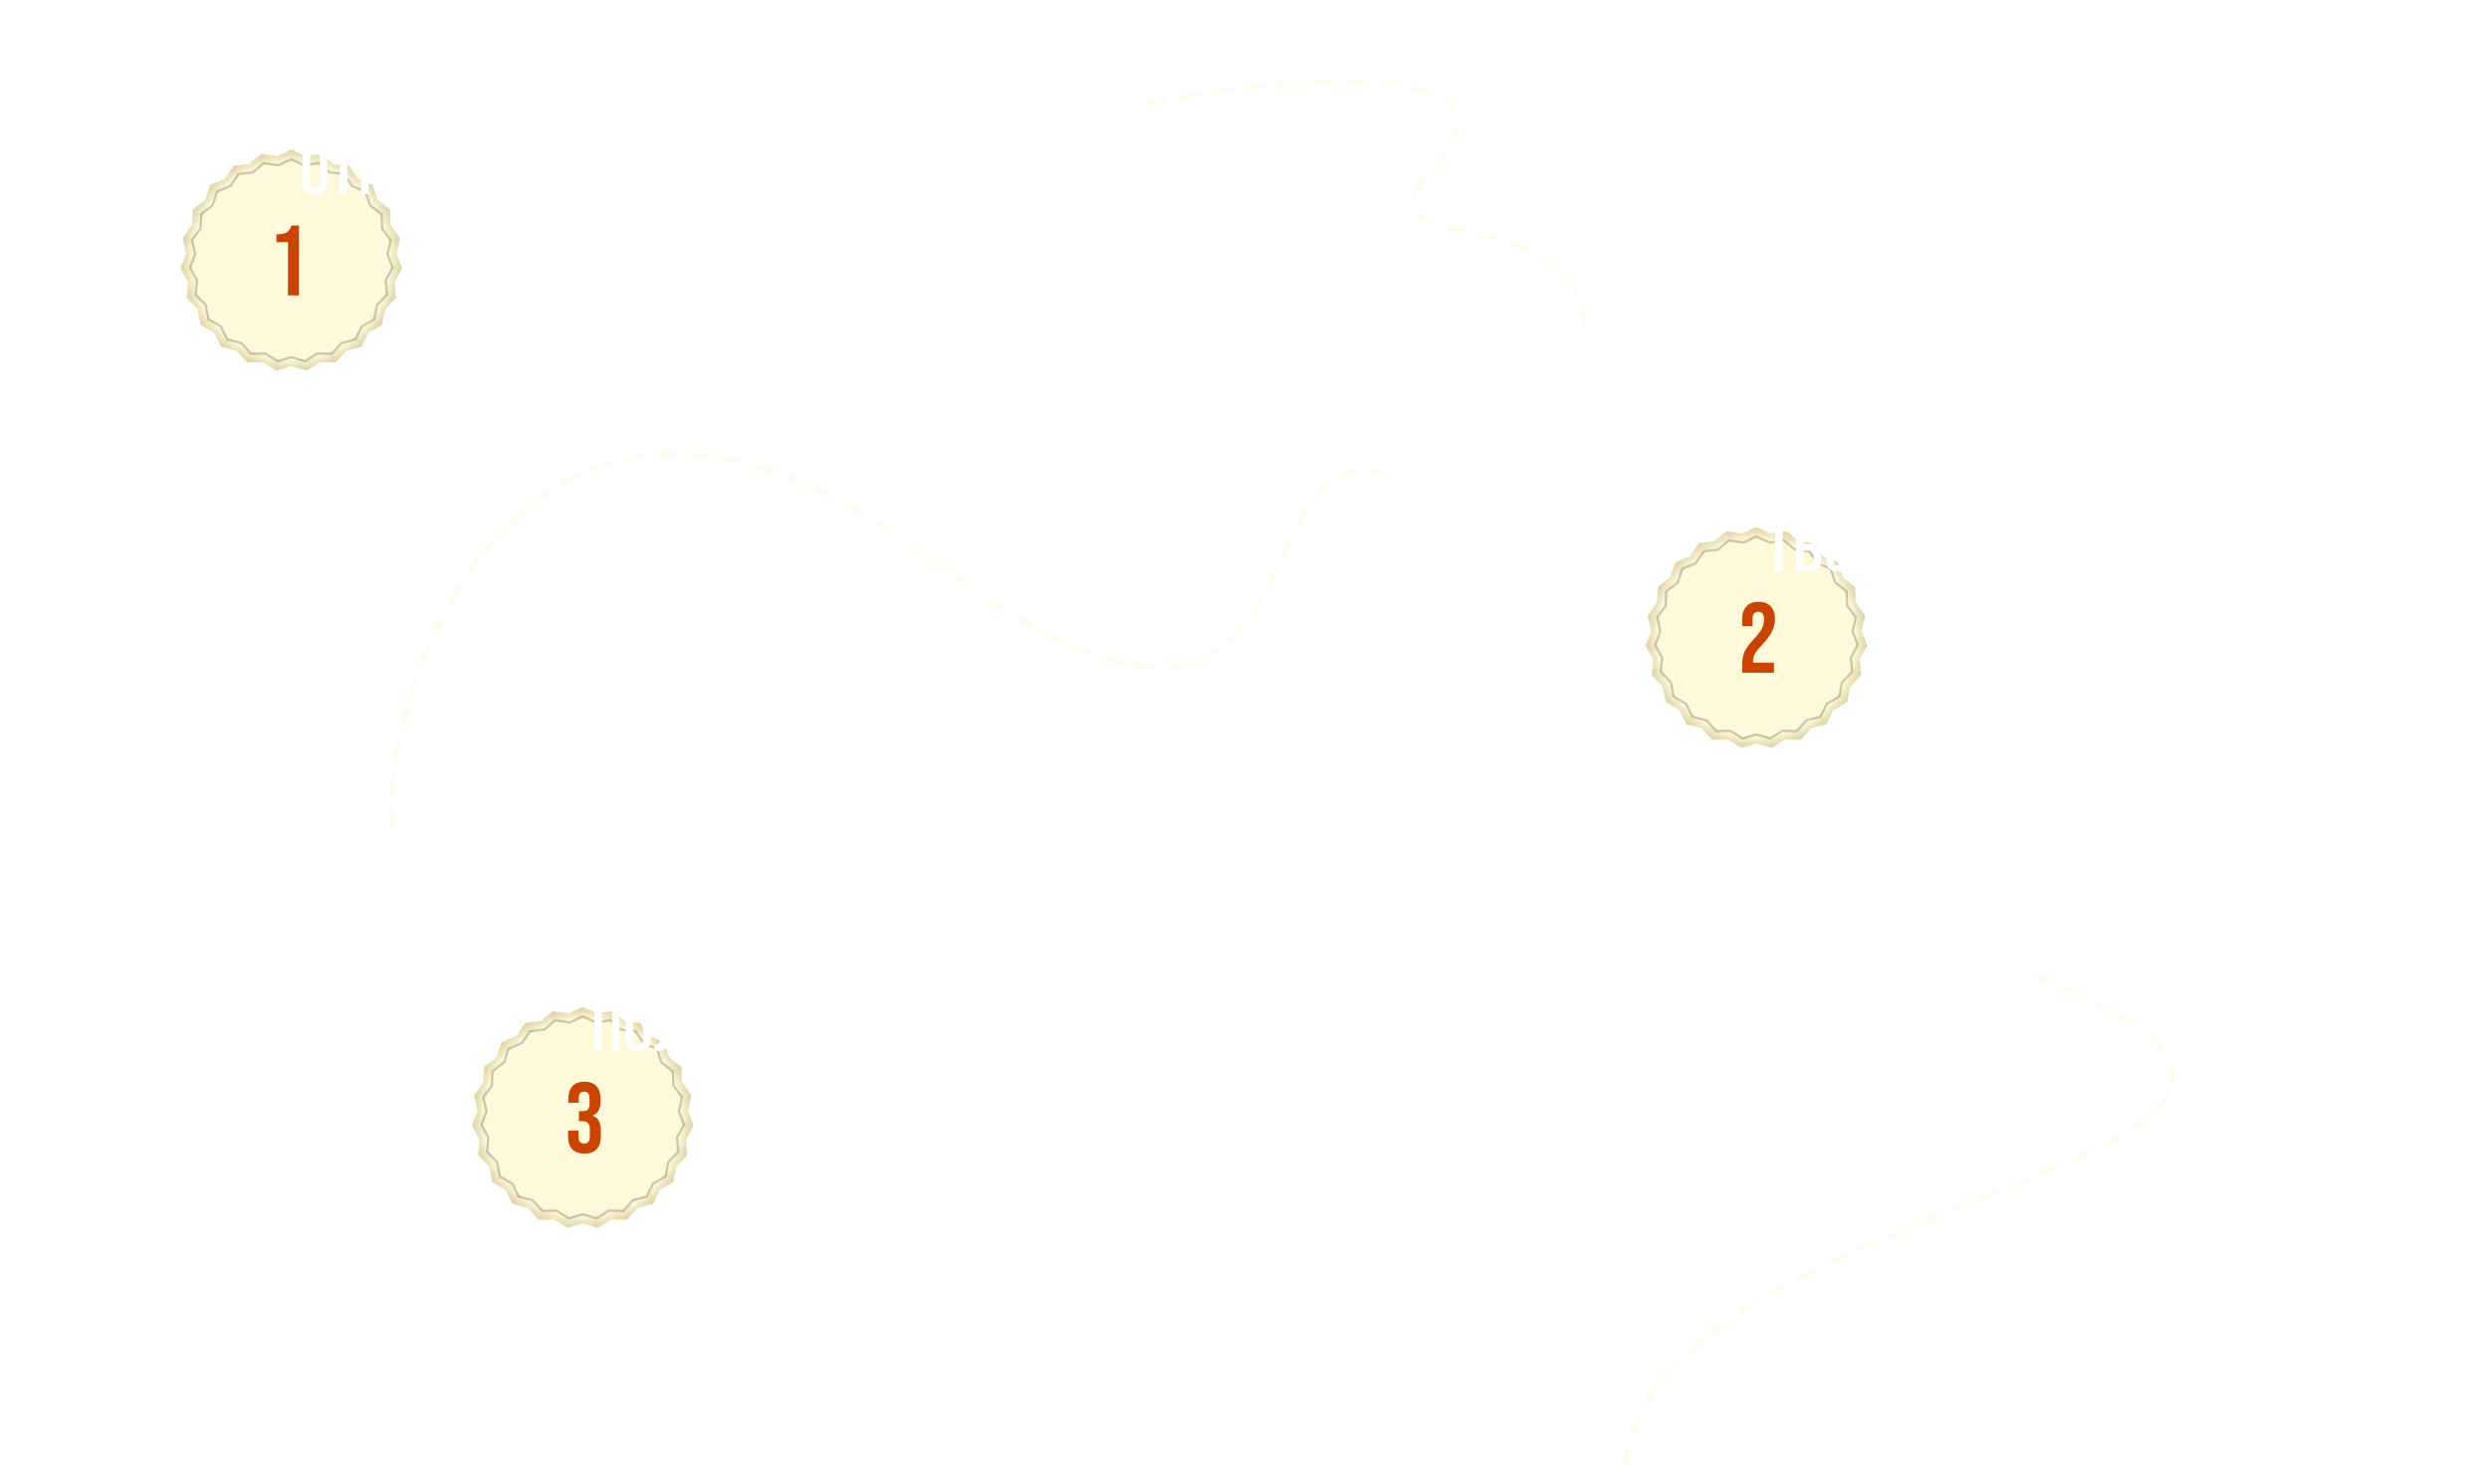 <svg width="897" height="535" viewBox="0 0 897 535" fill="none" xmlns="http://www.w3.org/2000/svg">
<g filter="url(#filter0_ddddd_504_403137)">
<path d="M149 313L154.174 315.354L159.792 314.483L164.139 318.146L169.783 318.823L172.981 323.523L178.233 325.698L180.045 331.086L184.515 334.597L184.806 340.275L188.163 344.862L186.911 350.407L188.907 355.73L186.205 360.731L186.69 366.395L182.74 370.482L181.679 376.067L176.772 378.937L174.244 384.028L168.744 385.468L164.936 389.688L159.252 389.591L154.447 392.627L149 391L143.553 392.627L138.748 389.591L133.064 389.688L129.256 385.468L123.756 384.028L121.228 378.937L116.321 376.067L115.26 370.482L111.31 366.395L111.795 360.731L109.093 355.73L111.089 350.407L109.837 344.862L113.194 340.275L113.485 334.597L117.955 331.086L119.767 325.698L125.019 323.523L128.217 318.823L133.861 318.146L138.208 314.483L143.826 315.354L149 313Z" fill="#DCD1A1"/>
<path d="M149 313L154.174 315.354L159.792 314.483L164.139 318.146L169.783 318.823L172.981 323.523L178.233 325.698L180.045 331.086L184.515 334.597L184.806 340.275L188.163 344.862L186.911 350.407L188.907 355.73L186.205 360.731L186.69 366.395L182.74 370.482L181.679 376.067L176.772 378.937L174.244 384.028L168.744 385.468L164.936 389.688L159.252 389.591L154.447 392.627L149 391L143.553 392.627L138.748 389.591L133.064 389.688L129.256 385.468L123.756 384.028L121.228 378.937L116.321 376.067L115.26 370.482L111.31 366.395L111.795 360.731L109.093 355.73L111.089 350.407L109.837 344.862L113.194 340.275L113.485 334.597L117.955 331.086L119.767 325.698L125.019 323.523L128.217 318.823L133.861 318.146L138.208 314.483L143.826 315.354L149 313Z" fill="url(#paint0_radial_504_403137)"/>
<path opacity="0.2" d="M153.621 318.541L153.729 318.591L153.848 318.573L158.864 317.795L162.746 321.066L162.837 321.143L162.956 321.157L167.996 321.762L170.852 325.959L170.919 326.058L171.03 326.103L175.72 328.045L177.337 332.857L177.375 332.97L177.469 333.044L181.462 336.18L181.721 341.249L181.727 341.369L181.798 341.465L184.796 345.562L183.678 350.513L183.652 350.63L183.694 350.742L185.475 355.495L183.063 359.961L183.006 360.067L183.016 360.186L183.45 365.243L179.922 368.893L179.839 368.979L179.816 369.097L178.869 374.084L174.487 376.646L174.384 376.707L174.331 376.814L172.073 381.36L167.162 382.646L167.046 382.676L166.966 382.765L163.566 386.534L158.49 386.447L158.371 386.445L158.27 386.508L153.978 389.22L149.115 387.767L149 387.733L148.885 387.767L144.022 389.22L139.73 386.508L139.629 386.445L139.51 386.447L134.434 386.534L131.034 382.765L130.954 382.676L130.838 382.646L125.927 381.36L123.669 376.814L123.616 376.707L123.513 376.646L119.131 374.084L118.184 369.097L118.162 368.979L118.078 368.893L114.55 365.243L114.984 360.186L114.994 360.067L114.937 359.961L112.525 355.495L114.306 350.742L114.348 350.63L114.322 350.513L113.204 345.562L116.202 341.465L116.273 341.369L116.279 341.249L116.538 336.18L120.531 333.044L120.625 332.97L120.663 332.857L122.28 328.045L126.97 326.103L127.081 326.058L127.148 325.959L130.004 321.762L135.044 321.157L135.163 321.143L135.254 321.066L139.136 317.795L144.152 318.573L144.271 318.591L144.379 318.541L149 316.439L153.621 318.541Z" stroke="black" stroke-width="0.8"/>
<path d="M143.72 359.596V357.544H147.464V359.776C147.464 361.432 148.148 362.26 149.516 362.26C150.212 362.26 150.728 362.044 151.064 361.612C151.4 361.18 151.568 360.448 151.568 359.416V357.364C151.568 356.212 151.364 355.396 150.956 354.916C150.548 354.412 149.888 354.16 148.976 354.16H147.644V350.56H149.084C149.9 350.56 150.5 350.356 150.884 349.948C151.268 349.516 151.46 348.832 151.46 347.896V346.06C151.46 344.38 150.8 343.54 149.48 343.54C148.208 343.54 147.572 344.32 147.572 345.88V347.536H143.828V346.204C143.828 344.188 144.32 342.64 145.304 341.56C146.312 340.48 147.752 339.94 149.624 339.94C151.52 339.94 152.96 340.48 153.944 341.56C154.928 342.616 155.42 344.152 155.42 346.168V347.068C155.42 349.756 154.484 351.448 152.612 352.144V352.216C154.556 352.936 155.528 354.664 155.528 357.4V359.632C155.528 361.648 155.024 363.196 154.016 364.276C153.032 365.332 151.568 365.86 149.624 365.86C147.68 365.86 146.204 365.32 145.196 364.24C144.212 363.16 143.72 361.612 143.72 359.596Z" fill="#C74403"/>
</g>
<path d="M223.584 343H220.8L220.248 339.736H216.552L215.976 343H213.432L216.648 326.2H220.344L223.584 343ZM218.4 329.032L216.96 337.36H219.84L218.4 329.032ZM229.896 343H225.192V326.2H229.656C231.16 326.2 232.264 326.528 232.968 327.184C233.688 327.84 234.048 328.848 234.048 330.208V330.712C234.048 332.424 233.384 333.536 232.056 334.048V334.12C233.576 334.584 234.336 335.824 234.336 337.84V338.704C234.336 341.568 232.856 343 229.896 343ZM227.928 328.624V333.088H229.296C229.984 333.088 230.488 332.936 230.808 332.632C231.144 332.312 231.312 331.816 231.312 331.144V330.52C231.312 329.848 231.176 329.368 230.904 329.08C230.632 328.776 230.184 328.624 229.56 328.624H227.928ZM227.928 335.512V340.576H229.896C230.488 340.576 230.92 340.432 231.192 340.144C231.464 339.84 231.6 339.352 231.6 338.68V337.744C231.6 336.912 231.44 336.336 231.12 336.016C230.8 335.68 230.24 335.512 229.44 335.512H227.928ZM241.392 343H238.68V328.624H235.464V326.2H244.608V328.624H241.392V343ZM245.953 338.728V330.472C245.953 329.032 246.337 327.92 247.105 327.136C247.889 326.352 249.001 325.96 250.441 325.96C251.897 325.96 253.009 326.352 253.777 327.136C254.561 327.92 254.953 329.032 254.953 330.472V338.728C254.953 340.168 254.561 341.28 253.777 342.064C252.993 342.848 251.881 343.24 250.441 343.24C249.001 343.24 247.889 342.848 247.105 342.064C246.337 341.28 245.953 340.168 245.953 338.728ZM250.441 340.816C251.625 340.816 252.217 340.168 252.217 338.872V330.328C252.217 329.032 251.625 328.384 250.441 328.384C249.273 328.384 248.689 329.032 248.689 330.328V338.872C248.689 340.168 249.273 340.816 250.441 340.816ZM259.85 343H257.114V326.2H261.458C264.402 326.2 265.874 327.656 265.874 330.568V331.816C265.874 334.728 264.402 336.184 261.458 336.184H259.85V343ZM259.85 328.624V333.784H261.458C262.05 333.784 262.474 333.64 262.73 333.352C263.002 333.048 263.138 332.56 263.138 331.888V330.472C263.138 329.8 263.002 329.328 262.73 329.056C262.474 328.768 262.05 328.624 261.458 328.624H259.85ZM272.052 343H267.684V326.2H270.42V332.68H272.052C274.996 332.68 276.468 334.16 276.468 337.12V338.56C276.468 341.52 274.996 343 272.052 343ZM281.028 343H278.292V326.2H281.028V343ZM270.42 335.104V340.576H272.052C272.628 340.576 273.052 340.432 273.324 340.144C273.596 339.84 273.732 339.36 273.732 338.704V336.976C273.732 336.32 273.596 335.848 273.324 335.56C273.052 335.256 272.628 335.104 272.052 335.104H270.42ZM294.904 342.088C294.152 342.856 293.08 343.24 291.688 343.24C290.296 343.24 289.216 342.856 288.448 342.088C287.696 341.304 287.32 340.208 287.32 338.8V330.4C287.32 328.992 287.696 327.904 288.448 327.136C289.216 326.352 290.296 325.96 291.688 325.96C293.08 325.96 294.152 326.352 294.904 327.136C295.656 327.904 296.032 328.992 296.032 330.4V331.888H293.464V330.28C293.464 328.984 292.896 328.336 291.76 328.336C290.624 328.336 290.056 328.984 290.056 330.28V338.92C290.056 340.216 290.624 340.864 291.76 340.864C292.896 340.864 293.464 340.216 293.464 338.92V336.808H296.032V338.8C296.032 340.208 295.656 341.304 294.904 342.088ZM307.303 343H304.519L303.967 339.736H300.271L299.695 343H297.151L300.367 326.2H304.063L307.303 343ZM302.119 329.032L300.679 337.36H303.559L302.119 329.032ZM311.311 343H308.911V326.2H312.775L315.031 338.536L317.263 326.2H321.127V343H318.535V329.992L316.063 343H313.783L311.311 329.992V343ZM327.904 343H323.536V326.2H326.272V332.68H327.904C330.848 332.68 332.32 334.16 332.32 337.12V338.56C332.32 341.52 330.848 343 327.904 343ZM336.88 343H334.144V326.2H336.88V343ZM326.272 335.104V340.576H327.904C328.48 340.576 328.904 340.432 329.176 340.144C329.448 339.84 329.584 339.36 329.584 338.704V336.976C329.584 336.32 329.448 335.848 329.176 335.56C328.904 335.256 328.48 335.104 327.904 335.104H326.272ZM341.086 343H338.494L342.046 334.384L338.638 326.2H341.566L343.726 331.84L345.958 326.2H348.598L345.19 334.384L348.742 343H345.838L343.486 336.928L341.086 343ZM364.17 343H361.29L358.626 335.32L357.186 337.696V343H354.45V326.2H357.186V333.592L361.338 326.2H364.122L360.474 332.44L364.17 343ZM368.506 343H365.77V326.2H370.114C373.058 326.2 374.53 327.656 374.53 330.568V331.816C374.53 334.728 373.058 336.184 370.114 336.184H368.506V343ZM368.506 328.624V333.784H370.114C370.706 333.784 371.13 333.64 371.386 333.352C371.658 333.048 371.794 332.56 371.794 331.888V330.472C371.794 329.8 371.658 329.328 371.386 329.056C371.13 328.768 370.706 328.624 370.114 328.624H368.506ZM384.405 343H376.341V326.2H384.405V328.624H379.077V333.136H383.349V335.56H379.077V340.576H384.405V343ZM395.639 343H392.855L392.303 339.736H388.607L388.031 343H385.487L388.703 326.2H392.399L395.639 343ZM390.455 329.032L389.015 337.36H391.895L390.455 329.032ZM401.095 343H398.383V328.624H395.167V326.2H404.311V328.624H401.095V343ZM408.414 337.432L412.47 326.2H415.254V343H412.782V331.72L408.75 343H405.966V326.2H408.414V337.432ZM422.365 343H417.661V326.2H422.125C423.629 326.2 424.733 326.528 425.437 327.184C426.157 327.84 426.517 328.848 426.517 330.208V330.712C426.517 332.424 425.853 333.536 424.525 334.048V334.12C426.045 334.584 426.805 335.824 426.805 337.84V338.704C426.805 341.568 425.325 343 422.365 343ZM420.397 328.624V333.088H421.765C422.453 333.088 422.957 332.936 423.277 332.632C423.613 332.312 423.781 331.816 423.781 331.144V330.52C423.781 329.848 423.645 329.368 423.373 329.08C423.101 328.776 422.653 328.624 422.029 328.624H420.397ZM420.397 335.512V340.576H422.365C422.957 340.576 423.389 340.432 423.661 340.144C423.933 339.84 424.069 339.352 424.069 338.68V337.744C424.069 336.912 423.909 336.336 423.589 336.016C423.269 335.68 422.709 335.512 421.909 335.512H420.397ZM431.459 343H428.723V326.2H431.459V333.136H435.083V326.2H437.819V343H435.083V335.56H431.459V343ZM444.576 343H440.208V326.2H442.944V332.68H444.576C447.52 332.68 448.992 334.16 448.992 337.12V338.56C448.992 341.52 447.52 343 444.576 343ZM453.552 343H450.816V326.2H453.552V343ZM442.944 335.104V340.576H444.576C445.152 340.576 445.576 340.432 445.848 340.144C446.12 339.84 446.256 339.36 446.256 338.704V336.976C446.256 336.32 446.12 335.848 445.848 335.56C445.576 335.256 445.152 335.104 444.576 335.104H442.944ZM457.758 343H455.166L458.718 334.384L455.31 326.2H458.238L460.398 331.84L462.63 326.2H465.27L461.862 334.384L465.414 343H462.51L460.158 336.928L457.758 343ZM473.57 337.432L477.626 326.2H480.41V343H477.938V331.72L473.906 343H471.122V326.2H473.57V337.432ZM489.655 343H486.919V326.2H496.015V343H493.279V328.624H489.655V343ZM498.187 338.728V330.472C498.187 329.032 498.571 327.92 499.339 327.136C500.123 326.352 501.235 325.96 502.675 325.96C504.131 325.96 505.243 326.352 506.011 327.136C506.795 327.92 507.187 329.032 507.187 330.472V338.728C507.187 340.168 506.795 341.28 506.011 342.064C505.227 342.848 504.115 343.24 502.675 343.24C501.235 343.24 500.123 342.848 499.339 342.064C498.571 341.28 498.187 340.168 498.187 338.728ZM502.675 340.816C503.859 340.816 504.451 340.168 504.451 338.872V330.328C504.451 329.032 503.859 328.384 502.675 328.384C501.507 328.384 500.923 329.032 500.923 330.328V338.872C500.923 340.168 501.507 340.816 502.675 340.816ZM512.084 343H509.348V326.2H518.444V343H515.708V328.624H512.084V343ZM525.321 335.272L527.481 326.2H530.097L526.473 340.144C526.185 341.248 525.729 342.04 525.105 342.52C524.481 343 523.601 343.24 522.465 343.24C521.809 343.24 521.257 343.152 520.809 342.976V340.624C521.193 340.752 521.609 340.816 522.057 340.816C522.569 340.816 522.953 340.744 523.209 340.6C523.465 340.44 523.657 340.168 523.785 339.784L523.905 339.352L520.113 326.2H522.945L525.321 335.272ZM530.232 343.024C529.896 343.024 529.632 342.992 529.44 342.928V340.552C529.632 340.6 529.816 340.624 529.992 340.624C530.584 340.624 530.992 340.48 531.216 340.192C531.456 339.888 531.592 339.368 531.624 338.632L532.128 326.2H540.336V343H537.624V328.624H534.696L534.336 338.704C534.288 340.208 533.944 341.304 533.304 341.992C532.664 342.68 531.64 343.024 530.232 343.024ZM551.387 326.2V343H548.651V335.896H547.403C546.635 335.896 546.091 336.064 545.771 336.4C545.467 336.736 545.315 337.32 545.315 338.152V340.792C545.315 341.736 545.227 342.472 545.051 343H542.291C542.499 342.488 542.603 341.76 542.603 340.816V338.32C542.603 337.216 542.763 336.368 543.083 335.776C543.403 335.168 543.923 334.76 544.643 334.552V334.48C543.299 333.984 542.627 332.84 542.627 331.048V330.232C542.627 328.856 542.979 327.84 543.683 327.184C544.403 326.528 545.515 326.2 547.019 326.2H551.387ZM547.355 333.472H548.651V328.624H547.067C546.475 328.624 546.043 328.776 545.771 329.08C545.499 329.384 545.363 329.864 545.363 330.52V331.48C545.363 332.184 545.523 332.696 545.843 333.016C546.163 333.32 546.667 333.472 547.355 333.472ZM556.522 343H553.786V326.2H558.13C561.074 326.2 562.546 327.656 562.546 330.568V331.816C562.546 334.728 561.074 336.184 558.13 336.184H556.522V343ZM556.522 328.624V333.784H558.13C558.722 333.784 559.146 333.64 559.402 333.352C559.674 333.048 559.81 332.56 559.81 331.888V330.472C559.81 329.8 559.674 329.328 559.402 329.056C559.146 328.768 558.722 328.624 558.13 328.624H556.522ZM567.092 343H564.356V326.2H567.092V333.136H570.716V326.2H573.452V343H570.716V335.56H567.092V343ZM580.209 343H575.841V326.2H578.577V332.68H580.209C583.153 332.68 584.625 334.16 584.625 337.12V338.56C584.625 341.52 583.153 343 580.209 343ZM589.185 343H586.449V326.2H589.185V343ZM578.577 335.104V340.576H580.209C580.785 340.576 581.209 340.432 581.481 340.144C581.753 339.84 581.889 339.36 581.889 338.704V336.976C581.889 336.32 581.753 335.848 581.481 335.56C581.209 335.256 580.785 335.104 580.209 335.104H578.577ZM593.391 343H590.799L594.351 334.384L590.943 326.2H593.871L596.031 331.84L598.263 326.2H600.903L597.495 334.384L601.047 343H598.143L595.791 336.928L593.391 343ZM609.203 337.432L613.259 326.2H616.043V343H613.571V331.72L609.539 343H606.755V326.2H609.203V337.432ZM625.818 342.088C625.066 342.856 623.994 343.24 622.602 343.24C621.21 343.24 620.13 342.856 619.362 342.088C618.61 341.304 618.234 340.208 618.234 338.8V330.4C618.234 328.992 618.61 327.904 619.362 327.136C620.13 326.352 621.21 325.96 622.602 325.96C623.994 325.96 625.066 326.352 625.818 327.136C626.57 327.904 626.946 328.992 626.946 330.4V331.888H624.378V330.28C624.378 328.984 623.81 328.336 622.674 328.336C621.538 328.336 620.97 328.984 620.97 330.28V338.92C620.97 340.216 621.538 340.864 622.674 340.864C623.81 340.864 624.378 340.216 624.378 338.92V336.808H626.946V338.8C626.946 340.208 626.57 341.304 625.818 342.088ZM634.064 343H631.352V328.624H628.136V326.2H637.28V328.624H634.064V343ZM638.625 338.728V330.472C638.625 329.032 639.009 327.92 639.777 327.136C640.561 326.352 641.673 325.96 643.113 325.96C644.569 325.96 645.681 326.352 646.449 327.136C647.233 327.92 647.625 329.032 647.625 330.472V338.728C647.625 340.168 647.233 341.28 646.449 342.064C645.665 342.848 644.553 343.24 643.113 343.24C641.673 343.24 640.561 342.848 639.777 342.064C639.009 341.28 638.625 340.168 638.625 338.728ZM643.113 340.816C644.297 340.816 644.889 340.168 644.889 338.872V330.328C644.889 329.032 644.297 328.384 643.113 328.384C641.945 328.384 641.361 329.032 641.361 330.328V338.872C641.361 340.168 641.945 340.816 643.113 340.816ZM652.522 343H649.786V326.2H654.13C657.074 326.2 658.546 327.656 658.546 330.568V331.816C658.546 334.728 657.074 336.184 654.13 336.184H652.522V343ZM652.522 328.624V333.784H654.13C654.722 333.784 655.146 333.64 655.402 333.352C655.674 333.048 655.81 332.56 655.81 331.888V330.472C655.81 329.8 655.674 329.328 655.402 329.056C655.146 328.768 654.722 328.624 654.13 328.624H652.522ZM662.804 337.432L666.86 326.2H669.644V343H667.172V331.72L663.14 343H660.356V326.2H662.804V337.432ZM676.684 324.832C675.74 324.832 674.996 324.568 674.452 324.04C673.908 323.496 673.62 322.76 673.588 321.832H675.244C675.324 322.632 675.804 323.032 676.684 323.032C677.564 323.032 678.068 322.632 678.196 321.832H679.804C679.772 322.76 679.484 323.496 678.94 324.04C678.396 324.568 677.644 324.832 676.684 324.832ZM674.5 337.432L678.556 326.2H681.34V343H678.868V331.72L674.836 343H672.052V326.2H674.5V337.432ZM216.936 379H214.2V362.2H223.296V379H220.56V364.624H216.936V379ZM225.468 374.728V366.472C225.468 365.032 225.852 363.92 226.62 363.136C227.404 362.352 228.516 361.96 229.956 361.96C231.412 361.96 232.524 362.352 233.292 363.136C234.076 363.92 234.468 365.032 234.468 366.472V374.728C234.468 376.168 234.076 377.28 233.292 378.064C232.508 378.848 231.396 379.24 229.956 379.24C228.516 379.24 227.404 378.848 226.62 378.064C225.852 377.28 225.468 376.168 225.468 374.728ZM229.956 376.816C231.14 376.816 231.732 376.168 231.732 374.872V366.328C231.732 365.032 231.14 364.384 229.956 364.384C228.788 364.384 228.204 365.032 228.204 366.328V374.872C228.204 376.168 228.788 376.816 229.956 376.816ZM236.561 379.024C236.225 379.024 235.961 378.992 235.769 378.928V376.552C235.961 376.6 236.145 376.624 236.321 376.624C236.913 376.624 237.321 376.48 237.545 376.192C237.785 375.888 237.921 375.368 237.953 374.632L238.457 362.2H246.665V379H243.953V364.624H241.025L240.665 374.704C240.617 376.208 240.273 377.304 239.633 377.992C238.993 378.68 237.969 379.024 236.561 379.024ZM253.563 371.272L255.723 362.2H258.339L254.715 376.144C254.427 377.248 253.971 378.04 253.347 378.52C252.723 379 251.843 379.24 250.707 379.24C250.051 379.24 249.499 379.152 249.051 378.976V376.624C249.435 376.752 249.851 376.816 250.299 376.816C250.811 376.816 251.195 376.744 251.451 376.6C251.707 376.44 251.899 376.168 252.027 375.784L252.147 375.352L248.355 362.2H251.187L253.563 371.272ZM265.856 368.296V362.2H268.592V379H265.856V371.992C265.152 372.712 264.2 373.072 263 373.072C260.632 373.072 259.448 371.72 259.448 369.016V362.2H262.16V368.656C262.16 369.952 262.72 370.6 263.84 370.6C264.48 370.6 264.976 370.408 265.328 370.024C265.68 369.624 265.856 369.048 265.856 368.296ZM280.373 379H277.589L277.037 375.736H273.341L272.765 379H270.221L273.437 362.2H277.133L280.373 379ZM275.189 365.032L273.749 373.36H276.629L275.189 365.032ZM285.829 379H283.117V364.624H279.901V362.2H289.045V364.624H285.829V379ZM297.538 379H294.802V362.2H303.898V379H301.162V364.624H297.538V379ZM309.022 379H306.286V362.2H310.63C313.574 362.2 315.046 363.656 315.046 366.568V367.816C315.046 370.728 313.574 372.184 310.63 372.184H309.022V379ZM309.022 364.624V369.784H310.63C311.222 369.784 311.646 369.64 311.902 369.352C312.174 369.048 312.31 368.56 312.31 367.888V366.472C312.31 365.8 312.174 365.328 311.902 365.056C311.646 364.768 311.222 364.624 310.63 364.624H309.022ZM319.304 373.432L323.36 362.2H326.144V379H323.672V367.72L319.64 379H316.856V362.2H319.304V373.432ZM332.416 379.24C330.976 379.24 329.88 378.864 329.128 378.112C328.376 377.344 328 376.24 328 374.8V373.672H330.568V374.848C330.568 376.16 331.16 376.816 332.344 376.816C332.968 376.816 333.416 376.656 333.688 376.336C333.976 376 334.12 375.456 334.12 374.704V373.792C334.12 372.96 333.952 372.368 333.616 372.016C333.296 371.648 332.76 371.464 332.008 371.464H330.976V369.04H332.08C333.392 369.04 334.048 368.36 334.048 367V366.256C334.048 365.008 333.48 364.384 332.344 364.384C331.224 364.384 330.664 364.984 330.664 366.184V367.024H328.096V366.4C328.096 364.96 328.464 363.864 329.2 363.112C329.936 362.344 331.016 361.96 332.44 361.96C333.848 361.96 334.92 362.328 335.656 363.064C336.392 363.8 336.76 364.864 336.76 366.256V366.712C336.76 368.456 336.048 369.584 334.624 370.096V370.12C336.096 370.632 336.832 371.864 336.832 373.816V374.776C336.832 377.752 335.36 379.24 332.416 379.24ZM343.185 379H338.817V362.2H341.553V368.68H343.185C346.129 368.68 347.601 370.16 347.601 373.12V374.56C347.601 377.52 346.129 379 343.185 379ZM352.161 379H349.425V362.2H352.161V379ZM341.553 371.104V376.576H343.185C343.761 376.576 344.185 376.432 344.457 376.144C344.729 375.84 344.865 375.36 344.865 374.704V372.976C344.865 372.32 344.729 371.848 344.457 371.56C344.185 371.256 343.761 371.104 343.185 371.104H341.553ZM368.821 362.2V376.576H370.261V381.256H367.525V379H360.637V381.256H357.925V376.576H359.485C359.837 376.224 360.037 375.568 360.085 374.608L360.589 362.2H368.821ZM362.077 376.576H366.085V364.624H363.157L362.821 374.464C362.789 375.328 362.541 376.032 362.077 376.576ZM371.936 379.024C371.6 379.024 371.336 378.992 371.144 378.928V376.552C371.336 376.6 371.52 376.624 371.696 376.624C372.288 376.624 372.696 376.48 372.92 376.192C373.16 375.888 373.296 375.368 373.328 374.632L373.832 362.2H382.04V379H379.328V364.624H376.4L376.04 374.704C375.992 376.208 375.648 377.304 375.008 377.992C374.368 378.68 373.344 379.024 371.936 379.024ZM393.09 362.2V379H390.354V371.896H389.106C388.338 371.896 387.794 372.064 387.474 372.4C387.17 372.736 387.018 373.32 387.018 374.152V376.792C387.018 377.736 386.93 378.472 386.754 379H383.994C384.202 378.488 384.306 377.76 384.306 376.816V374.32C384.306 373.216 384.466 372.368 384.786 371.776C385.106 371.168 385.626 370.76 386.346 370.552V370.48C385.002 369.984 384.33 368.84 384.33 367.048V366.232C384.33 364.856 384.682 363.84 385.386 363.184C386.106 362.528 387.218 362.2 388.722 362.2H393.09ZM389.058 369.472H390.354V364.624H388.77C388.178 364.624 387.746 364.776 387.474 365.08C387.202 365.384 387.066 365.864 387.066 366.52V367.48C387.066 368.184 387.226 368.696 387.546 369.016C387.866 369.32 388.37 369.472 389.058 369.472ZM408.231 362.2V379H405.495V371.896H404.247C403.479 371.896 402.935 372.064 402.615 372.4C402.311 372.736 402.159 373.32 402.159 374.152V376.792C402.159 377.736 402.071 378.472 401.895 379H399.135C399.343 378.488 399.447 377.76 399.447 376.816V374.32C399.447 373.216 399.607 372.368 399.927 371.776C400.247 371.168 400.767 370.76 401.487 370.552V370.48C400.143 369.984 399.471 368.84 399.471 367.048V366.232C399.471 364.856 399.823 363.84 400.527 363.184C401.247 362.528 402.359 362.2 403.863 362.2H408.231ZM404.199 369.472H405.495V364.624H403.911C403.319 364.624 402.887 364.776 402.615 365.08C402.343 365.384 402.207 365.864 402.207 366.52V367.48C402.207 368.184 402.367 368.696 402.687 369.016C403.007 369.32 403.511 369.472 404.199 369.472ZM413.366 379H410.63V362.2H414.974C417.918 362.2 419.39 363.656 419.39 366.568V367.816C419.39 370.728 417.918 372.184 414.974 372.184H413.366V379ZM413.366 364.624V369.784H414.974C415.566 369.784 415.99 369.64 416.246 369.352C416.518 369.048 416.654 368.56 416.654 367.888V366.472C416.654 365.8 416.518 365.328 416.246 365.056C415.99 364.768 415.566 364.624 414.974 364.624H413.366ZM430.92 379H428.04L425.376 371.32L423.936 373.696V379H421.2V362.2H423.936V369.592L428.088 362.2H430.872L427.224 368.44L430.92 379ZM431.882 374.728V366.472C431.882 365.032 432.266 363.92 433.034 363.136C433.818 362.352 434.93 361.96 436.37 361.96C437.826 361.96 438.938 362.352 439.706 363.136C440.49 363.92 440.882 365.032 440.882 366.472V374.728C440.882 376.168 440.49 377.28 439.706 378.064C438.922 378.848 437.81 379.24 436.37 379.24C434.93 379.24 433.818 378.848 433.034 378.064C432.266 377.28 431.882 376.168 431.882 374.728ZM436.37 376.816C437.554 376.816 438.146 376.168 438.146 374.872V366.328C438.146 365.032 437.554 364.384 436.37 364.384C435.202 364.384 434.618 365.032 434.618 366.328V374.872C434.618 376.168 435.202 376.816 436.37 376.816ZM445.78 379H443.044V362.2H450.58V364.624H445.78V379ZM451.945 374.728V366.472C451.945 365.032 452.329 363.92 453.097 363.136C453.881 362.352 454.993 361.96 456.433 361.96C457.889 361.96 459.001 362.352 459.769 363.136C460.553 363.92 460.945 365.032 460.945 366.472V374.728C460.945 376.168 460.553 377.28 459.769 378.064C458.985 378.848 457.873 379.24 456.433 379.24C454.993 379.24 453.881 378.848 453.097 378.064C452.329 377.28 451.945 376.168 451.945 374.728ZM456.433 376.816C457.617 376.816 458.209 376.168 458.209 374.872V366.328C458.209 365.032 457.617 364.384 456.433 364.384C455.265 364.384 454.681 365.032 454.681 366.328V374.872C454.681 376.168 455.265 376.816 456.433 376.816ZM467.256 379.024C466.92 379.024 466.656 378.992 466.464 378.928V376.552C466.656 376.6 466.84 376.624 467.016 376.624C467.608 376.624 468.016 376.48 468.24 376.192C468.48 375.888 468.616 375.368 468.648 374.632L469.152 362.2H477.36V379H474.648V364.624H471.72L471.36 374.704C471.312 376.208 470.968 377.304 470.328 377.992C469.688 378.68 468.664 379.024 467.256 379.024ZM487.834 379H479.77V362.2H487.834V364.624H482.506V369.136H486.778V371.56H482.506V376.576H487.834V379ZM494.822 379H492.11V364.624H488.894V362.2H498.038V364.624H494.822V379ZM502.428 379H499.692V362.2H502.428V369.136H506.052V362.2H508.788V379H506.052V371.56H502.428V379ZM519.241 379H511.177V362.2H519.241V364.624H513.913V369.136H518.185V371.56H513.913V376.576H519.241V379ZM523.78 379H521.044V362.2H528.58V364.624H523.78V379ZM529.945 374.728V366.472C529.945 365.032 530.329 363.92 531.097 363.136C531.881 362.352 532.993 361.96 534.433 361.96C535.889 361.96 537.001 362.352 537.769 363.136C538.553 363.92 538.945 365.032 538.945 366.472V374.728C538.945 376.168 538.553 377.28 537.769 378.064C536.985 378.848 535.873 379.24 534.433 379.24C532.993 379.24 531.881 378.848 531.097 378.064C530.329 377.28 529.945 376.168 529.945 374.728ZM534.433 376.816C535.617 376.816 536.209 376.168 536.209 374.872V366.328C536.209 365.032 535.617 364.384 534.433 364.384C533.265 364.384 532.681 365.032 532.681 366.328V374.872C532.681 376.168 533.265 376.816 534.433 376.816ZM544.992 374.728V366.472C544.992 365.032 545.376 363.92 546.144 363.136C546.928 362.352 548.04 361.96 549.48 361.96C550.936 361.96 552.048 362.352 552.816 363.136C553.6 363.92 553.992 365.032 553.992 366.472V374.728C553.992 376.168 553.6 377.28 552.816 378.064C552.032 378.848 550.92 379.24 549.48 379.24C548.04 379.24 546.928 378.848 546.144 378.064C545.376 377.28 544.992 376.168 544.992 374.728ZM549.48 376.816C550.664 376.816 551.256 376.168 551.256 374.872V366.328C551.256 365.032 550.664 364.384 549.48 364.384C548.312 364.384 547.728 365.032 547.728 366.328V374.872C547.728 376.168 548.312 376.816 549.48 376.816ZM561.243 379H558.531V364.624H555.315V362.2H564.459V364.624H561.243V379ZM575.024 362.2V376.576H576.464V381.256H573.728V379H566.84V381.256H564.128V376.576H565.688C566.04 376.224 566.24 375.568 566.288 374.608L566.792 362.2H575.024ZM568.28 376.576H572.288V364.624H569.36L569.024 374.464C568.992 375.328 568.744 376.032 568.28 376.576ZM582.459 379H578.091V362.2H580.827V368.68H582.459C585.403 368.68 586.875 370.16 586.875 373.12V374.56C586.875 377.52 585.403 379 582.459 379ZM591.435 379H588.699V362.2H591.435V379ZM580.827 371.104V376.576H582.459C583.035 376.576 583.459 376.432 583.731 376.144C584.003 375.84 584.139 375.36 584.139 374.704V372.976C584.139 372.32 584.003 371.848 583.731 371.56C583.459 371.256 583.035 371.104 582.459 371.104H580.827ZM595.641 379H593.049L596.601 370.384L593.193 362.2H596.121L598.281 367.84L600.513 362.2H603.153L599.745 370.384L603.297 379H600.393L598.041 372.928L595.641 379ZM614.287 379H611.503L610.951 375.736H607.255L606.679 379H604.135L607.351 362.2H611.047L614.287 379ZM609.103 365.032L607.663 373.36H610.543L609.103 365.032Z" fill="white"/>
<g filter="url(#filter1_ddddd_504_403137)">
<path d="M572 140L577.174 142.354L582.792 141.483L587.139 145.146L592.783 145.823L595.981 150.523L601.233 152.698L603.045 158.086L607.515 161.597L607.806 167.275L611.163 171.862L609.911 177.407L611.907 182.73L609.205 187.731L609.69 193.395L605.74 197.482L604.679 203.067L599.772 205.937L597.244 211.028L591.744 212.468L587.936 216.688L582.252 216.591L577.447 219.627L572 218L566.553 219.627L561.748 216.591L556.064 216.688L552.256 212.468L546.756 211.028L544.228 205.937L539.321 203.067L538.26 197.482L534.31 193.395L534.795 187.731L532.093 182.73L534.089 177.407L532.837 171.862L536.194 167.275L536.485 161.597L540.955 158.086L542.767 152.698L548.019 150.523L551.217 145.823L556.861 145.146L561.208 141.483L566.826 142.354L572 140Z" fill="#DCD1A1"/>
<path d="M572 140L577.174 142.354L582.792 141.483L587.139 145.146L592.783 145.823L595.981 150.523L601.233 152.698L603.045 158.086L607.515 161.597L607.806 167.275L611.163 171.862L609.911 177.407L611.907 182.73L609.205 187.731L609.69 193.395L605.74 197.482L604.679 203.067L599.772 205.937L597.244 211.028L591.744 212.468L587.936 216.688L582.252 216.591L577.447 219.627L572 218L566.553 219.627L561.748 216.591L556.064 216.688L552.256 212.468L546.756 211.028L544.228 205.937L539.321 203.067L538.26 197.482L534.31 193.395L534.795 187.731L532.093 182.73L534.089 177.407L532.837 171.862L536.194 167.275L536.485 161.597L540.955 158.086L542.767 152.698L548.019 150.523L551.217 145.823L556.861 145.146L561.208 141.483L566.826 142.354L572 140Z" fill="url(#paint1_radial_504_403137)"/>
<path opacity="0.2" d="M576.621 145.541L576.729 145.591L576.848 145.573L581.864 144.795L585.746 148.066L585.837 148.143L585.956 148.157L590.996 148.762L593.852 152.959L593.919 153.058L594.03 153.103L598.72 155.045L600.337 159.857L600.375 159.97L600.469 160.044L604.462 163.18L604.721 168.249L604.727 168.369L604.798 168.465L607.796 172.562L606.678 177.513L606.652 177.63L606.694 177.742L608.475 182.495L606.063 186.961L606.006 187.067L606.016 187.186L606.45 192.243L602.922 195.893L602.839 195.979L602.816 196.097L601.869 201.084L597.487 203.646L597.384 203.707L597.331 203.814L595.073 208.36L590.162 209.646L590.046 209.676L589.966 209.765L586.566 213.534L581.49 213.447L581.371 213.445L581.27 213.508L576.978 216.22L572.115 214.767L572 214.733L571.885 214.767L567.022 216.22L562.73 213.508L562.629 213.445L562.51 213.447L557.434 213.534L554.034 209.765L553.954 209.676L553.838 209.646L548.927 208.36L546.669 203.814L546.616 203.707L546.513 203.646L542.131 201.084L541.184 196.097L541.162 195.979L541.078 195.893L537.55 192.243L537.984 187.186L537.994 187.067L537.937 186.961L535.525 182.495L537.306 177.742L537.348 177.63L537.322 177.513L536.204 172.562L539.202 168.465L539.273 168.369L539.279 168.249L539.538 163.18L543.531 160.044L543.625 159.97L543.663 159.857L545.28 155.045L549.97 153.103L550.081 153.058L550.148 152.959L553.004 148.762L558.044 148.157L558.163 148.143L558.254 148.066L562.136 144.795L567.152 145.573L567.271 145.591L567.379 145.541L572 143.439L576.621 145.541Z" stroke="black" stroke-width="0.8"/>
<path d="M578.312 192.5H566.864V189.764C566.864 187.892 567.152 186.296 567.728 184.976C568.304 183.656 569.336 182.216 570.824 180.656C572.36 179 573.38 177.692 573.884 176.732C574.436 175.676 574.712 174.572 574.712 173.42C574.712 172.364 574.544 171.62 574.208 171.188C573.872 170.756 573.356 170.54 572.66 170.54C571.292 170.54 570.608 171.368 570.608 173.024V175.724H566.864V173.276C566.864 171.236 567.368 169.676 568.376 168.596C569.384 167.492 570.848 166.94 572.768 166.94C574.688 166.94 576.152 167.492 577.16 168.596C578.168 169.676 578.672 171.236 578.672 173.276C578.672 174.836 578.3 176.324 577.556 177.74C576.812 179.204 575.552 180.872 573.776 182.744C572.624 183.968 571.832 184.976 571.4 185.768C570.992 186.56 570.788 187.424 570.788 188.36V188.9H578.312V192.5Z" fill="#C74403"/>
</g>
<path d="M639.936 170H637.2V153.2H646.296V170H643.56V155.624H639.936V170ZM648.468 165.728V157.472C648.468 156.032 648.852 154.92 649.62 154.136C650.404 153.352 651.516 152.96 652.956 152.96C654.412 152.96 655.524 153.352 656.292 154.136C657.076 154.92 657.468 156.032 657.468 157.472V165.728C657.468 167.168 657.076 168.28 656.292 169.064C655.508 169.848 654.396 170.24 652.956 170.24C651.516 170.24 650.404 169.848 649.62 169.064C648.852 168.28 648.468 167.168 648.468 165.728ZM652.956 167.816C654.14 167.816 654.732 167.168 654.732 165.872V157.328C654.732 156.032 654.14 155.384 652.956 155.384C651.788 155.384 651.204 156.032 651.204 157.328V165.872C651.204 167.168 651.788 167.816 652.956 167.816ZM663.494 170.24C662.054 170.24 660.958 169.864 660.206 169.112C659.454 168.344 659.078 167.24 659.078 165.8V164.672H661.646V165.848C661.646 167.16 662.238 167.816 663.422 167.816C664.046 167.816 664.494 167.656 664.766 167.336C665.054 167 665.198 166.456 665.198 165.704V164.792C665.198 163.96 665.03 163.368 664.694 163.016C664.374 162.648 663.838 162.464 663.086 162.464H662.054V160.04H663.158C664.47 160.04 665.126 159.36 665.126 158V157.256C665.126 156.008 664.558 155.384 663.422 155.384C662.302 155.384 661.742 155.984 661.742 157.184V158.024H659.174V157.4C659.174 155.96 659.542 154.864 660.278 154.112C661.014 153.344 662.094 152.96 663.518 152.96C664.926 152.96 665.998 153.328 666.734 154.064C667.47 154.8 667.838 155.864 667.838 157.256V157.712C667.838 159.456 667.126 160.584 665.702 161.096V161.12C667.174 161.632 667.91 162.864 667.91 164.816V165.776C667.91 168.752 666.438 170.24 663.494 170.24ZM669.679 165.728V157.472C669.679 156.032 670.063 154.92 670.831 154.136C671.615 153.352 672.727 152.96 674.167 152.96C675.623 152.96 676.735 153.352 677.503 154.136C678.287 154.92 678.679 156.032 678.679 157.472V165.728C678.679 167.168 678.287 168.28 677.503 169.064C676.719 169.848 675.607 170.24 674.167 170.24C672.727 170.24 671.615 169.848 670.831 169.064C670.063 168.28 669.679 167.168 669.679 165.728ZM674.167 167.816C675.351 167.816 675.943 167.168 675.943 165.872V157.328C675.943 156.032 675.351 155.384 674.167 155.384C672.999 155.384 672.415 156.032 672.415 157.328V165.872C672.415 167.168 672.999 167.816 674.167 167.816ZM685.545 170H680.841V153.2H685.305C686.809 153.2 687.913 153.528 688.617 154.184C689.337 154.84 689.697 155.848 689.697 157.208V157.712C689.697 159.424 689.033 160.536 687.705 161.048V161.12C689.225 161.584 689.985 162.824 689.985 164.84V165.704C689.985 168.568 688.505 170 685.545 170ZM683.577 155.624V160.088H684.945C685.633 160.088 686.137 159.936 686.457 159.632C686.793 159.312 686.961 158.816 686.961 158.144V157.52C686.961 156.848 686.825 156.368 686.553 156.08C686.281 155.776 685.833 155.624 685.209 155.624H683.577ZM683.577 162.512V167.576H685.545C686.137 167.576 686.569 167.432 686.841 167.144C687.113 166.84 687.249 166.352 687.249 165.68V164.744C687.249 163.912 687.089 163.336 686.769 163.016C686.449 162.68 685.889 162.512 685.089 162.512H683.577ZM694.351 164.432L698.407 153.2H701.191V170H698.719V158.72L694.687 170H691.903V153.2H694.351V164.432ZM717.852 153.2V167.576H719.292V172.256H716.556V170H709.668V172.256H706.956V167.576H708.516C708.868 167.224 709.068 166.568 709.116 165.608L709.62 153.2H717.852ZM711.108 167.576H715.116V155.624H712.188L711.852 165.464C711.82 166.328 711.572 167.032 711.108 167.576ZM723.655 170H720.919V153.2H725.263C728.207 153.2 729.679 154.656 729.679 157.568V158.816C729.679 161.728 728.207 163.184 725.263 163.184H723.655V170ZM723.655 155.624V160.784H725.263C725.855 160.784 726.279 160.64 726.535 160.352C726.807 160.048 726.943 159.56 726.943 158.888V157.472C726.943 156.8 726.807 156.328 726.535 156.056C726.279 155.768 725.855 155.624 725.263 155.624H723.655ZM735.672 162.272L737.832 153.2H740.448L736.824 167.144C736.536 168.248 736.08 169.04 735.456 169.52C734.832 170 733.952 170.24 732.816 170.24C732.16 170.24 731.608 170.152 731.16 169.976V167.624C731.544 167.752 731.96 167.816 732.408 167.816C732.92 167.816 733.304 167.744 733.56 167.6C733.816 167.44 734.008 167.168 734.136 166.784L734.256 166.352L730.464 153.2H733.296L735.672 162.272ZM745.595 170.24C744.155 170.24 743.059 169.864 742.307 169.112C741.555 168.344 741.179 167.24 741.179 165.8V164.672H743.747V165.848C743.747 167.16 744.339 167.816 745.523 167.816C746.147 167.816 746.595 167.656 746.867 167.336C747.155 167 747.299 166.456 747.299 165.704V164.792C747.299 163.96 747.131 163.368 746.795 163.016C746.475 162.648 745.939 162.464 745.187 162.464H744.155V160.04H745.259C746.571 160.04 747.227 159.36 747.227 158V157.256C747.227 156.008 746.659 155.384 745.523 155.384C744.403 155.384 743.843 155.984 743.843 157.184V158.024H741.275V157.4C741.275 155.96 741.643 154.864 742.379 154.112C743.115 153.344 744.195 152.96 745.619 152.96C747.027 152.96 748.099 153.328 748.835 154.064C749.571 154.8 749.939 155.864 749.939 157.256V157.712C749.939 159.456 749.227 160.584 747.803 161.096V161.12C749.275 161.632 750.011 162.864 750.011 164.816V165.776C750.011 168.752 748.539 170.24 745.595 170.24ZM760.061 170H751.997V153.2H760.061V155.624H754.733V160.136H759.005V162.56H754.733V167.576H760.061V170ZM766.496 151.832C765.552 151.832 764.808 151.568 764.264 151.04C763.72 150.496 763.432 149.76 763.4 148.832H765.056C765.136 149.632 765.616 150.032 766.496 150.032C767.376 150.032 767.88 149.632 768.008 148.832H769.616C769.584 149.76 769.296 150.496 768.752 151.04C768.208 151.568 767.456 151.832 766.496 151.832ZM764.312 164.432L768.368 153.2H771.152V170H768.68V158.72L764.648 170H761.864V153.2H764.312V164.432ZM780.397 170H777.661V153.2H786.757V170H784.021V155.624H780.397V170ZM788.929 165.728V157.472C788.929 156.032 789.313 154.92 790.081 154.136C790.865 153.352 791.977 152.96 793.417 152.96C794.873 152.96 795.985 153.352 796.753 154.136C797.537 154.92 797.929 156.032 797.929 157.472V165.728C797.929 167.168 797.537 168.28 796.753 169.064C795.969 169.848 794.857 170.24 793.417 170.24C791.977 170.24 790.865 169.848 790.081 169.064C789.313 168.28 788.929 167.168 788.929 165.728ZM793.417 167.816C794.601 167.816 795.193 167.168 795.193 165.872V157.328C795.193 156.032 794.601 155.384 793.417 155.384C792.249 155.384 791.665 156.032 791.665 157.328V165.872C791.665 167.168 792.249 167.816 793.417 167.816ZM810.125 153.2V167.576H811.565V172.256H808.829V170H801.941V172.256H799.229V167.576H800.789C801.141 167.224 801.341 166.568 801.389 165.608L801.893 153.2H810.125ZM803.381 167.576H807.389V155.624H804.461L804.125 165.464C804.093 166.328 803.845 167.032 803.381 167.576ZM823.344 153.2V167.576H824.784V172.256H822.048V170H815.16V172.256H812.448V167.576H814.008C814.36 167.224 814.56 166.568 814.608 165.608L815.112 153.2H823.344ZM816.6 167.576H820.608V155.624H817.68L817.344 165.464C817.312 166.328 817.064 167.032 816.6 167.576ZM834.475 170H826.411V153.2H834.475V155.624H829.147V160.136H833.419V162.56H829.147V167.576H834.475V170ZM839.014 170H836.278V153.2H840.622C843.566 153.2 845.038 154.656 845.038 157.568V158.816C845.038 161.728 843.566 163.184 840.622 163.184H839.014V170ZM839.014 155.624V160.784H840.622C841.214 160.784 841.638 160.64 841.894 160.352C842.166 160.048 842.302 159.56 842.302 158.888V157.472C842.302 156.8 842.166 156.328 841.894 156.056C841.638 155.768 841.214 155.624 840.622 155.624H839.014ZM861.433 170H858.697L856.105 161.84L854.785 164.12V170H852.049V164.12L850.729 161.84L848.137 170H845.377L848.929 159.44L845.425 153.2H848.257L852.049 160.472V153.2H854.785V160.472L858.601 153.2H861.385L857.905 159.464L861.433 170ZM872.428 170H869.644L869.092 166.736H865.396L864.82 170H862.276L865.492 153.2H869.188L872.428 170ZM867.244 156.032L865.804 164.36H868.684L867.244 156.032ZM877.884 170H875.172V155.624H871.956V153.2H881.1V155.624H877.884V170ZM887.123 170H882.755V153.2H885.491V159.68H887.123C890.067 159.68 891.539 161.16 891.539 164.12V165.56C891.539 168.52 890.067 170 887.123 170ZM885.491 162.104V167.576H887.123C887.699 167.576 888.123 167.432 888.395 167.144C888.667 166.84 888.803 166.36 888.803 165.704V163.976C888.803 163.32 888.667 162.848 888.395 162.56C888.123 162.256 887.699 162.104 887.123 162.104H885.491ZM642.384 206H639.672V191.624H636.456V189.2H645.6V191.624H642.384V206ZM651.959 206H647.255V189.2H651.719C653.223 189.2 654.327 189.528 655.031 190.184C655.751 190.84 656.111 191.848 656.111 193.208V193.712C656.111 195.424 655.447 196.536 654.119 197.048V197.12C655.639 197.584 656.399 198.824 656.399 200.84V201.704C656.399 204.568 654.919 206 651.959 206ZM649.991 191.624V196.088H651.359C652.047 196.088 652.551 195.936 652.871 195.632C653.207 195.312 653.375 194.816 653.375 194.144V193.52C653.375 192.848 653.239 192.368 652.967 192.08C652.695 191.776 652.247 191.624 651.623 191.624H649.991ZM649.991 198.512V203.576H651.959C652.551 203.576 652.983 203.432 653.255 203.144C653.527 202.84 653.663 202.352 653.663 201.68V200.744C653.663 199.912 653.503 199.336 653.183 199.016C652.863 198.68 652.303 198.512 651.503 198.512H649.991ZM658.101 201.728V193.472C658.101 192.032 658.485 190.92 659.253 190.136C660.037 189.352 661.149 188.96 662.589 188.96C664.045 188.96 665.157 189.352 665.925 190.136C666.709 190.92 667.101 192.032 667.101 193.472V201.728C667.101 203.168 666.709 204.28 665.925 205.064C665.141 205.848 664.029 206.24 662.589 206.24C661.149 206.24 660.037 205.848 659.253 205.064C658.485 204.28 658.101 203.168 658.101 201.728ZM662.589 203.816C663.773 203.816 664.365 203.168 664.365 201.872V193.328C664.365 192.032 663.773 191.384 662.589 191.384C661.421 191.384 660.837 192.032 660.837 193.328V201.872C660.837 203.168 661.421 203.816 662.589 203.816ZM671.711 200.432L675.767 189.2H678.551V206H676.079V194.72L672.047 206H669.263V189.2H671.711V200.432ZM687.795 206H685.059V189.2H694.155V206H691.419V191.624H687.795V206ZM696.592 206.024C696.256 206.024 695.992 205.992 695.8 205.928V203.552C695.992 203.6 696.176 203.624 696.352 203.624C696.944 203.624 697.352 203.48 697.576 203.192C697.816 202.888 697.952 202.368 697.984 201.632L698.488 189.2H706.696V206H703.984V191.624H701.056L700.696 201.704C700.648 203.208 700.304 204.304 699.664 204.992C699.024 205.68 698 206.024 696.592 206.024ZM718.49 206H715.706L715.154 202.736H711.458L710.882 206H708.338L711.554 189.2H715.25L718.49 206ZM713.306 192.032L711.866 200.36H714.746L713.306 192.032ZM722.834 206H720.098V189.2H722.834V196.136H726.458V189.2H729.194V206H726.458V198.56H722.834V206ZM735.951 206H731.583V189.2H734.319V195.68H735.951C738.895 195.68 740.367 197.16 740.367 200.12V201.56C740.367 204.52 738.895 206 735.951 206ZM744.927 206H742.191V189.2H744.927V206ZM734.319 198.104V203.576H735.951C736.527 203.576 736.951 203.432 737.223 203.144C737.495 202.84 737.631 202.36 737.631 201.704V199.976C737.631 199.32 737.495 198.848 737.223 198.56C736.951 198.256 736.527 198.104 735.951 198.104H734.319ZM749.973 201.512H747.933L747.597 196.112V189.2H750.309V196.112L749.973 201.512ZM750.309 206H747.597V203.312H750.309V206Z" fill="white"/>
<path opacity="0.4" d="M414 37C454.457 28.055 554 19.5 518 58C482 96.5 571 68.5 571 119" stroke="#FFF8D9" stroke-width="2" stroke-linecap="round" stroke-dasharray="6 6"/>
<g filter="url(#filter2_ddddd_504_403137)">
<path d="M44 4L49.174 6.354L54.792 5.483L59.139 9.146L64.783 9.823L67.981 14.523L73.233 16.698L75.045 22.086L79.515 25.597L79.806 31.275L83.163 35.862L81.911 41.407L83.907 46.73L81.205 51.731L81.69 57.395L77.74 61.483L76.679 67.067L71.772 69.937L69.243 75.028L63.744 76.468L59.936 80.689L54.252 80.591L49.447 83.627L44 82L38.553 83.627L33.748 80.591L28.064 80.689L24.256 76.468L18.756 75.028L16.228 69.937L11.321 67.067L10.26 61.483L6.31 57.395L6.795 51.731L4.093 46.73L6.089 41.407L4.837 35.862L8.194 31.275L8.485 25.597L12.955 22.086L14.767 16.698L20.019 14.523L23.217 9.823L28.861 9.146L33.208 5.483L38.826 6.354L44 4Z" fill="#DCD1A1"/>
<path d="M44 4L49.174 6.354L54.792 5.483L59.139 9.146L64.783 9.823L67.981 14.523L73.233 16.698L75.045 22.086L79.515 25.597L79.806 31.275L83.163 35.862L81.911 41.407L83.907 46.73L81.205 51.731L81.69 57.395L77.74 61.483L76.679 67.067L71.772 69.937L69.243 75.028L63.744 76.468L59.936 80.689L54.252 80.591L49.447 83.627L44 82L38.553 83.627L33.748 80.591L28.064 80.689L24.256 76.468L18.756 75.028L16.228 69.937L11.321 67.067L10.26 61.483L6.31 57.395L6.795 51.731L4.093 46.73L6.089 41.407L4.837 35.862L8.194 31.275L8.485 25.597L12.955 22.086L14.767 16.698L20.019 14.523L23.217 9.823L28.861 9.146L33.208 5.483L38.826 6.354L44 4Z" fill="url(#paint2_radial_504_403137)"/>
<path opacity="0.2" d="M48.621 9.541L48.729 9.591L48.847 9.573L53.864 8.795L57.746 12.066L57.837 12.143L57.956 12.157L62.996 12.762L65.852 16.959L65.919 17.058L66.03 17.103L70.72 19.046L72.337 23.857L72.375 23.97L72.469 24.044L76.462 27.18L76.721 32.249L76.727 32.369L76.798 32.465L79.796 36.562L78.678 41.513L78.652 41.63L78.694 41.742L80.475 46.495L78.063 50.961L78.006 51.066L78.016 51.186L78.45 56.243L74.922 59.893L74.838 59.979L74.816 60.097L73.869 65.084L69.487 67.647L69.384 67.707L69.331 67.814L67.073 72.36L62.162 73.646L62.047 73.676L61.966 73.765L58.566 77.534L53.49 77.447L53.371 77.445L53.27 77.508L48.978 80.22L44.114 78.767L44 78.733L43.886 78.767L39.022 80.22L34.73 77.508L34.629 77.445L34.51 77.447L29.434 77.534L26.034 73.765L25.953 73.676L25.838 73.646L20.927 72.36L18.669 67.814L18.616 67.707L18.513 67.647L14.131 65.084L13.184 60.097L13.162 59.979L13.078 59.893L9.55 56.243L9.984 51.186L9.994 51.066L9.937 50.961L7.525 46.495L9.306 41.742L9.348 41.63L9.322 41.513L8.204 36.562L11.202 32.465L11.273 32.369L11.279 32.249L11.538 27.18L15.531 24.044L15.625 23.97L15.663 23.857L17.28 19.046L21.97 17.103L22.081 17.058L22.148 16.959L25.004 12.762L30.044 12.157L30.163 12.143L30.254 12.066L34.136 8.795L39.153 9.573L39.271 9.591L39.379 9.541L44 7.439L48.621 9.541Z" stroke="black" stroke-width="0.8"/>
<path d="M46.748 56.5H42.788V37.276H38.648V34.468C40.304 34.468 41.504 34.252 42.248 33.82C43.016 33.34 43.628 32.5 44.084 31.3H46.748V56.5Z" fill="#C74403"/>
</g>
<path d="M111.936 34H109.2V17.2H113.544C116.488 17.2 117.96 18.656 117.96 21.568V22.816C117.96 25.728 116.488 27.184 113.544 27.184H111.936V34ZM111.936 19.624V24.784H113.544C114.136 24.784 114.56 24.64 114.816 24.352C115.088 24.048 115.224 23.56 115.224 22.888V21.472C115.224 20.8 115.088 20.328 114.816 20.056C114.56 19.768 114.136 19.624 113.544 19.624H111.936ZM128.193 34H125.409L124.857 30.736H121.161L120.585 34H118.041L121.257 17.2H124.953L128.193 34ZM123.009 20.032L121.569 28.36H124.449L123.009 20.032ZM137.052 33.088C136.3 33.856 135.228 34.24 133.836 34.24C132.444 34.24 131.364 33.856 130.596 33.088C129.844 32.304 129.468 31.208 129.468 29.8V21.4C129.468 19.992 129.844 18.904 130.596 18.136C131.364 17.352 132.444 16.96 133.836 16.96C135.228 16.96 136.3 17.352 137.052 18.136C137.804 18.904 138.18 19.992 138.18 21.4V22.888H135.612V21.28C135.612 19.984 135.044 19.336 133.908 19.336C132.772 19.336 132.204 19.984 132.204 21.28V29.92C132.204 31.216 132.772 31.864 133.908 31.864C135.044 31.864 135.612 31.216 135.612 29.92V27.808H138.18V29.8C138.18 31.208 137.804 32.304 137.052 33.088ZM147.506 33.088C146.754 33.856 145.682 34.24 144.29 34.24C142.898 34.24 141.818 33.856 141.05 33.088C140.298 32.304 139.922 31.208 139.922 29.8V21.4C139.922 19.992 140.298 18.904 141.05 18.136C141.818 17.352 142.898 16.96 144.29 16.96C145.682 16.96 146.754 17.352 147.506 18.136C148.258 18.904 148.634 19.992 148.634 21.4V22.888H146.066V21.28C146.066 19.984 145.498 19.336 144.362 19.336C143.226 19.336 142.658 19.984 142.658 21.28V29.92C142.658 31.216 143.226 31.864 144.362 31.864C145.498 31.864 146.066 31.216 146.066 29.92V27.808H148.634V29.8C148.634 31.208 148.258 32.304 147.506 33.088ZM160.287 34H157.407L154.743 26.32L153.303 28.696V34H150.567V17.2H153.303V24.592L157.455 17.2H160.239L156.591 23.44L160.287 34ZM171.272 34H168.488L167.936 30.736H164.24L163.664 34H161.12L164.336 17.2H168.032L171.272 34ZM166.088 20.032L164.648 28.36H167.528L166.088 20.032ZM188.144 34H185.408L182.816 25.84L181.496 28.12V34H178.76V28.12L177.44 25.84L174.848 34H172.088L175.64 23.44L172.136 17.2H174.968L178.76 24.472V17.2H181.496V24.472L185.312 17.2H188.096L184.616 23.464L188.144 34ZM192.203 28.432L196.259 17.2H199.043V34H196.571V22.72L192.539 34H189.755V17.2H192.203V28.432ZM202.674 36.784H201.426L202.506 34H201.546V31.12H204.282V33.712L202.674 36.784ZM216.872 23.296V17.2H219.608V34H216.872V26.992C216.168 27.712 215.216 28.072 214.016 28.072C211.648 28.072 210.464 26.72 210.464 24.016V17.2H213.176V23.656C213.176 24.952 213.736 25.6 214.856 25.6C215.496 25.6 215.992 25.408 216.344 25.024C216.696 24.624 216.872 24.048 216.872 23.296ZM227.189 34H224.477V19.624H221.261V17.2H230.405V19.624H227.189V34ZM231.75 29.728V21.472C231.75 20.032 232.134 18.92 232.902 18.136C233.686 17.352 234.798 16.96 236.238 16.96C237.694 16.96 238.806 17.352 239.574 18.136C240.358 18.92 240.75 20.032 240.75 21.472V29.728C240.75 31.168 240.358 32.28 239.574 33.064C238.79 33.848 237.678 34.24 236.238 34.24C234.798 34.24 233.686 33.848 232.902 33.064C232.134 32.28 231.75 31.168 231.75 29.728ZM236.238 31.816C237.422 31.816 238.014 31.168 238.014 29.872V21.328C238.014 20.032 237.422 19.384 236.238 19.384C235.07 19.384 234.486 20.032 234.486 21.328V29.872C234.486 31.168 235.07 31.816 236.238 31.816ZM251.573 34H247.013V17.2H254.861V19.624H249.749V23.8H251.573C254.517 23.8 255.989 25.28 255.989 28.24V29.56C255.989 32.52 254.517 34 251.573 34ZM249.749 26.224V31.576H251.573C252.149 31.576 252.573 31.432 252.845 31.144C253.117 30.84 253.253 30.36 253.253 29.704V28.096C253.253 27.44 253.117 26.968 252.845 26.68C252.573 26.376 252.149 26.224 251.573 26.224H249.749ZM262.162 34H257.794V17.2H260.53V23.68H262.162C265.106 23.68 266.578 25.16 266.578 28.12V29.56C266.578 32.52 265.106 34 262.162 34ZM271.138 34H268.402V17.2H271.138V34ZM260.53 26.104V31.576H262.162C262.738 31.576 263.162 31.432 263.434 31.144C263.706 30.84 263.842 30.36 263.842 29.704V27.976C263.842 27.32 263.706 26.848 263.434 26.56C263.162 26.256 262.738 26.104 262.162 26.104H260.53ZM282.829 34H280.117V19.624H276.901V17.2H286.045V19.624H282.829V34ZM292.068 34H287.7V17.2H290.436V23.68H292.068C295.012 23.68 296.484 25.16 296.484 28.12V29.56C296.484 32.52 295.012 34 292.068 34ZM301.044 34H298.308V17.2H301.044V34ZM290.436 26.104V31.576H292.068C292.644 31.576 293.068 31.432 293.34 31.144C293.612 30.84 293.748 30.36 293.748 29.704V27.976C293.748 27.32 293.612 26.848 293.34 26.56C293.068 26.256 292.644 26.104 292.068 26.104H290.436ZM309.352 34H306.76L310.312 25.384L306.904 17.2H309.832L311.992 22.84L314.224 17.2H316.864L313.456 25.384L317.008 34H314.104L311.752 27.928L309.352 34ZM317.953 29.728V21.472C317.953 20.032 318.337 18.92 319.105 18.136C319.889 17.352 321.001 16.96 322.441 16.96C323.897 16.96 325.009 17.352 325.777 18.136C326.561 18.92 326.953 20.032 326.953 21.472V29.728C326.953 31.168 326.561 32.28 325.777 33.064C324.993 33.848 323.881 34.24 322.441 34.24C321.001 34.24 319.889 33.848 319.105 33.064C318.337 32.28 317.953 31.168 317.953 29.728ZM322.441 31.816C323.625 31.816 324.217 31.168 324.217 29.872V21.328C324.217 20.032 323.625 19.384 322.441 19.384C321.273 19.384 320.689 20.032 320.689 21.328V29.872C320.689 31.168 321.273 31.816 322.441 31.816ZM334.204 34H331.492V19.624H328.276V17.2H337.42V19.624H334.204V34ZM347.139 34H339.075V17.2H347.139V19.624H341.811V24.136H346.083V26.56H341.811V31.576H347.139V34ZM348.99 34.024C348.654 34.024 348.39 33.992 348.198 33.928V31.552C348.39 31.6 348.574 31.624 348.75 31.624C349.342 31.624 349.75 31.48 349.974 31.192C350.214 30.888 350.35 30.368 350.382 29.632L350.886 17.2H359.094V34H356.382V19.624H353.454L353.094 29.704C353.046 31.208 352.702 32.304 352.062 32.992C351.422 33.68 350.398 34.024 348.99 34.024ZM108.984 65.728V57.472C108.984 56.032 109.368 54.92 110.136 54.136C110.92 53.352 112.032 52.96 113.472 52.96C114.928 52.96 116.04 53.352 116.808 54.136C117.592 54.92 117.984 56.032 117.984 57.472V65.728C117.984 67.168 117.592 68.28 116.808 69.064C116.024 69.848 114.912 70.24 113.472 70.24C112.032 70.24 110.92 69.848 110.136 69.064C109.368 68.28 108.984 67.168 108.984 65.728ZM113.472 67.816C114.656 67.816 115.248 67.168 115.248 65.872V57.328C115.248 56.032 114.656 55.384 113.472 55.384C112.304 55.384 111.72 56.032 111.72 57.328V65.872C111.72 67.168 112.304 67.816 113.472 67.816ZM125.236 70H122.524V55.624H119.308V53.2H128.452V55.624H125.236V70ZM139.826 70H136.946L134.282 62.32L132.842 64.696V70H130.106V53.2H132.842V60.592L136.994 53.2H139.778L136.13 59.44L139.826 70ZM144.163 70H141.427V53.2H145.771C148.715 53.2 150.187 54.656 150.187 57.568V58.816C150.187 61.728 148.715 63.184 145.771 63.184H144.163V70ZM144.163 55.624V60.784H145.771C146.363 60.784 146.787 60.64 147.043 60.352C147.315 60.048 147.451 59.56 147.451 58.888V57.472C147.451 56.8 147.315 56.328 147.043 56.056C146.787 55.768 146.363 55.624 145.771 55.624H144.163ZM156.365 70H151.997V53.2H154.733V59.68H156.365C159.309 59.68 160.781 61.16 160.781 64.12V65.56C160.781 68.52 159.309 70 156.365 70ZM165.341 70H162.605V53.2H165.341V70ZM154.733 62.104V67.576H156.365C156.941 67.576 157.365 67.432 157.637 67.144C157.909 66.84 158.045 66.36 158.045 65.704V63.976C158.045 63.32 157.909 62.848 157.637 62.56C157.365 62.256 156.941 62.104 156.365 62.104H154.733ZM172.931 70H170.219V55.624H167.003V53.2H176.147V55.624H172.931V70ZM182.17 70H177.802V53.2H180.538V59.68H182.17C185.114 59.68 186.586 61.16 186.586 64.12V65.56C186.586 68.52 185.114 70 182.17 70ZM180.538 62.104V67.576H182.17C182.746 67.576 183.17 67.432 183.442 67.144C183.714 66.84 183.85 66.36 183.85 65.704V63.976C183.85 63.32 183.714 62.848 183.442 62.56C183.17 62.256 182.746 62.104 182.17 62.104H180.538ZM202.672 53.2V67.576H204.112V72.256H201.376V70H194.488V72.256H191.776V67.576H193.336C193.688 67.224 193.888 66.568 193.936 65.608L194.44 53.2H202.672ZM195.928 67.576H199.936V55.624H197.008L196.672 65.464C196.64 66.328 196.392 67.032 195.928 67.576ZM205.787 70.024C205.451 70.024 205.187 69.992 204.995 69.928V67.552C205.187 67.6 205.371 67.624 205.547 67.624C206.139 67.624 206.547 67.48 206.771 67.192C207.011 66.888 207.147 66.368 207.179 65.632L207.683 53.2H215.891V70H213.179V55.624H210.251L209.891 65.704C209.843 67.208 209.499 68.304 208.859 68.992C208.219 69.68 207.195 70.024 205.787 70.024ZM226.942 53.2V70H224.206V62.896H222.958C222.19 62.896 221.646 63.064 221.326 63.4C221.022 63.736 220.87 64.32 220.87 65.152V67.792C220.87 68.736 220.782 69.472 220.606 70H217.846C218.054 69.488 218.158 68.76 218.158 67.816V65.32C218.158 64.216 218.318 63.368 218.638 62.776C218.958 62.168 219.478 61.76 220.198 61.552V61.48C218.854 60.984 218.182 59.84 218.182 58.048V57.232C218.182 55.856 218.534 54.84 219.238 54.184C219.958 53.528 221.07 53.2 222.574 53.2H226.942ZM222.91 60.472H224.206V55.624H222.622C222.03 55.624 221.598 55.776 221.326 56.08C221.054 56.384 220.918 56.864 220.918 57.52V58.48C220.918 59.184 221.078 59.696 221.398 60.016C221.718 60.32 222.222 60.472 222.91 60.472ZM240.81 69.088C240.058 69.856 238.986 70.24 237.594 70.24C236.202 70.24 235.122 69.856 234.354 69.088C233.602 68.304 233.226 67.208 233.226 65.8V57.4C233.226 55.992 233.602 54.904 234.354 54.136C235.122 53.352 236.202 52.96 237.594 52.96C238.986 52.96 240.058 53.352 240.81 54.136C241.562 54.904 241.938 55.992 241.938 57.4V58.888H239.37V57.28C239.37 55.984 238.802 55.336 237.666 55.336C236.53 55.336 235.962 55.984 235.962 57.28V65.92C235.962 67.216 236.53 67.864 237.666 67.864C238.802 67.864 239.37 67.216 239.37 65.92V63.808H241.938V65.8C241.938 67.208 241.562 68.304 240.81 69.088ZM251.936 70H243.872V53.2H251.936V55.624H246.608V60.136H250.88V62.56H246.608V67.576H251.936V70ZM258.299 70H253.739V53.2H261.587V55.624H256.475V59.8H258.299C261.243 59.8 262.715 61.28 262.715 64.24V65.56C262.715 68.52 261.243 70 258.299 70ZM256.475 62.224V67.576H258.299C258.875 67.576 259.299 67.432 259.571 67.144C259.843 66.84 259.979 66.36 259.979 65.704V64.096C259.979 63.44 259.843 62.968 259.571 62.68C259.299 62.376 258.875 62.224 258.299 62.224H256.475ZM273.16 53.2V70H270.424V62.896H269.176C268.408 62.896 267.864 63.064 267.544 63.4C267.24 63.736 267.088 64.32 267.088 65.152V67.792C267.088 68.736 267 69.472 266.824 70H264.064C264.272 69.488 264.376 68.76 264.376 67.816V65.32C264.376 64.216 264.536 63.368 264.856 62.776C265.176 62.168 265.696 61.76 266.416 61.552V61.48C265.072 60.984 264.4 59.84 264.4 58.048V57.232C264.4 55.856 264.752 54.84 265.456 54.184C266.176 53.528 267.288 53.2 268.792 53.2H273.16ZM269.128 60.472H270.424V55.624H268.84C268.248 55.624 267.816 55.776 267.544 56.08C267.272 56.384 267.136 56.864 267.136 57.52V58.48C267.136 59.184 267.296 59.696 267.616 60.016C267.936 60.32 268.44 60.472 269.128 60.472ZM279.133 65.8V64.672H281.701V65.92C281.701 67.216 282.293 67.864 283.477 67.864C284.645 67.864 285.229 67.216 285.229 65.92V62.512H282.061V60.04H285.229V57.28C285.229 55.984 284.645 55.336 283.477 55.336C282.293 55.336 281.701 55.984 281.701 57.28V58.024H279.133V57.4C279.133 55.992 279.509 54.904 280.261 54.136C281.029 53.352 282.125 52.96 283.549 52.96C284.973 52.96 286.061 53.352 286.813 54.136C287.581 54.904 287.965 55.992 287.965 57.4V65.8C287.965 67.208 287.581 68.304 286.813 69.088C286.061 69.856 284.973 70.24 283.549 70.24C282.125 70.24 281.029 69.856 280.261 69.088C279.509 68.304 279.133 67.208 279.133 65.8ZM295.228 70H292.516V55.624H289.3V53.2H298.444V55.624H295.228V70ZM302.546 64.432L306.602 53.2H309.386V70H306.914V58.72L302.882 70H300.098V53.2H302.546V64.432ZM314.194 70H311.794V53.2H315.658L317.914 65.536L320.146 53.2H324.01V70H321.418V56.992L318.946 70H316.666L314.194 56.992V70ZM330.568 70.024C330.232 70.024 329.968 69.992 329.776 69.928V67.552C329.968 67.6 330.152 67.624 330.328 67.624C330.92 67.624 331.328 67.48 331.552 67.192C331.792 66.888 331.928 66.368 331.96 65.632L332.464 53.2H340.672V70H337.96V55.624H335.032L334.672 65.704C334.624 67.208 334.28 68.304 333.64 68.992C333 69.68 331.976 70.024 330.568 70.024ZM351.147 70H343.083V53.2H351.147V55.624H345.819V60.136H350.091V62.56H345.819V67.576H351.147V70ZM358.134 70H355.422V55.624H352.206V53.2H361.35V55.624H358.134V70ZM362.695 65.728V57.472C362.695 56.032 363.079 54.92 363.847 54.136C364.631 53.352 365.743 52.96 367.183 52.96C368.639 52.96 369.751 53.352 370.519 54.136C371.303 54.92 371.695 56.032 371.695 57.472V65.728C371.695 67.168 371.303 68.28 370.519 69.064C369.735 69.848 368.623 70.24 367.183 70.24C365.743 70.24 364.631 69.848 363.847 69.064C363.079 68.28 362.695 67.168 362.695 65.728ZM367.183 67.816C368.367 67.816 368.959 67.168 368.959 65.872V57.328C368.959 56.032 368.367 55.384 367.183 55.384C366.015 55.384 365.431 56.032 365.431 57.328V65.872C365.431 67.168 366.015 67.816 367.183 67.816ZM376.256 70H373.856V53.2H377.72L379.976 65.536L382.208 53.2H386.072V70H383.48V56.992L381.008 70H378.728L376.256 56.992V70Z" fill="white"/>
<path opacity="0.4" d="M732.499 351.5C904.499 419 585 427.5 585 534" stroke="#FFF8D9" stroke-width="2" stroke-linecap="round" stroke-dasharray="6 6"/>
<path opacity="0.4" d="M500.5 171.5C443.5 151 483 312.5 334.5 201C186 89.5 134 258.5 142 300.5" stroke="#FFF8D9" stroke-width="2" stroke-linecap="round" stroke-dasharray="6 6"/>
<defs>
<filter id="filter0_ddddd_504_403137" x="105.093" y="309" width="133.813" height="126.627" filterUnits="userSpaceOnUse" color-interpolation-filters="sRGB">
<feFlood flood-opacity="0" result="BackgroundImageFix"/>
<feColorMatrix in="SourceAlpha" type="matrix" values="0 0 0 0 0 0 0 0 0 0 0 0 0 0 0 0 0 0 127 0" result="hardAlpha"/>
<feOffset/>
<feColorMatrix type="matrix" values="0 0 0 0 0.075 0 0 0 0 0.125 0 0 0 0 0.082 0 0 0 0.2 0"/>
<feBlend mode="normal" in2="BackgroundImageFix" result="effect1_dropShadow_504_403137"/>
<feColorMatrix in="SourceAlpha" type="matrix" values="0 0 0 0 0 0 0 0 0 0 0 0 0 0 0 0 0 0 127 0" result="hardAlpha"/>
<feOffset dx="2" dy="2"/>
<feGaussianBlur stdDeviation="3"/>
<feColorMatrix type="matrix" values="0 0 0 0 0.075 0 0 0 0 0.125 0 0 0 0 0.082 0 0 0 0.2 0"/>
<feBlend mode="normal" in2="effect1_dropShadow_504_403137" result="effect2_dropShadow_504_403137"/>
<feColorMatrix in="SourceAlpha" type="matrix" values="0 0 0 0 0 0 0 0 0 0 0 0 0 0 0 0 0 0 127 0" result="hardAlpha"/>
<feOffset dx="8" dy="7"/>
<feGaussianBlur stdDeviation="5"/>
<feColorMatrix type="matrix" values="0 0 0 0 0.075 0 0 0 0 0.125 0 0 0 0 0.082 0 0 0 0.17 0"/>
<feBlend mode="normal" in2="effect2_dropShadow_504_403137" result="effect3_dropShadow_504_403137"/>
<feColorMatrix in="SourceAlpha" type="matrix" values="0 0 0 0 0 0 0 0 0 0 0 0 0 0 0 0 0 0 127 0" result="hardAlpha"/>
<feOffset dx="18" dy="15"/>
<feGaussianBlur stdDeviation="7"/>
<feColorMatrix type="matrix" values="0 0 0 0 0.075 0 0 0 0 0.125 0 0 0 0 0.082 0 0 0 0.1 0"/>
<feBlend mode="normal" in2="effect3_dropShadow_504_403137" result="effect4_dropShadow_504_403137"/>
<feColorMatrix in="SourceAlpha" type="matrix" values="0 0 0 0 0 0 0 0 0 0 0 0 0 0 0 0 0 0 127 0" result="hardAlpha"/>
<feOffset dx="33" dy="26"/>
<feGaussianBlur stdDeviation="8.5"/>
<feColorMatrix type="matrix" values="0 0 0 0 0.075 0 0 0 0 0.125 0 0 0 0 0.082 0 0 0 0.03 0"/>
<feBlend mode="normal" in2="effect4_dropShadow_504_403137" result="effect5_dropShadow_504_403137"/>
<feBlend mode="normal" in="SourceGraphic" in2="effect5_dropShadow_504_403137" result="shape"/>
</filter>
<filter id="filter1_ddddd_504_403137" x="528.093" y="136" width="133.813" height="126.627" filterUnits="userSpaceOnUse" color-interpolation-filters="sRGB">
<feFlood flood-opacity="0" result="BackgroundImageFix"/>
<feColorMatrix in="SourceAlpha" type="matrix" values="0 0 0 0 0 0 0 0 0 0 0 0 0 0 0 0 0 0 127 0" result="hardAlpha"/>
<feOffset/>
<feColorMatrix type="matrix" values="0 0 0 0 0.075 0 0 0 0 0.125 0 0 0 0 0.082 0 0 0 0.2 0"/>
<feBlend mode="normal" in2="BackgroundImageFix" result="effect1_dropShadow_504_403137"/>
<feColorMatrix in="SourceAlpha" type="matrix" values="0 0 0 0 0 0 0 0 0 0 0 0 0 0 0 0 0 0 127 0" result="hardAlpha"/>
<feOffset dx="2" dy="2"/>
<feGaussianBlur stdDeviation="3"/>
<feColorMatrix type="matrix" values="0 0 0 0 0.075 0 0 0 0 0.125 0 0 0 0 0.082 0 0 0 0.2 0"/>
<feBlend mode="normal" in2="effect1_dropShadow_504_403137" result="effect2_dropShadow_504_403137"/>
<feColorMatrix in="SourceAlpha" type="matrix" values="0 0 0 0 0 0 0 0 0 0 0 0 0 0 0 0 0 0 127 0" result="hardAlpha"/>
<feOffset dx="8" dy="7"/>
<feGaussianBlur stdDeviation="5"/>
<feColorMatrix type="matrix" values="0 0 0 0 0.075 0 0 0 0 0.125 0 0 0 0 0.082 0 0 0 0.17 0"/>
<feBlend mode="normal" in2="effect2_dropShadow_504_403137" result="effect3_dropShadow_504_403137"/>
<feColorMatrix in="SourceAlpha" type="matrix" values="0 0 0 0 0 0 0 0 0 0 0 0 0 0 0 0 0 0 127 0" result="hardAlpha"/>
<feOffset dx="18" dy="15"/>
<feGaussianBlur stdDeviation="7"/>
<feColorMatrix type="matrix" values="0 0 0 0 0.075 0 0 0 0 0.125 0 0 0 0 0.082 0 0 0 0.1 0"/>
<feBlend mode="normal" in2="effect3_dropShadow_504_403137" result="effect4_dropShadow_504_403137"/>
<feColorMatrix in="SourceAlpha" type="matrix" values="0 0 0 0 0 0 0 0 0 0 0 0 0 0 0 0 0 0 127 0" result="hardAlpha"/>
<feOffset dx="33" dy="26"/>
<feGaussianBlur stdDeviation="8.5"/>
<feColorMatrix type="matrix" values="0 0 0 0 0.075 0 0 0 0 0.125 0 0 0 0 0.082 0 0 0 0.03 0"/>
<feBlend mode="normal" in2="effect4_dropShadow_504_403137" result="effect5_dropShadow_504_403137"/>
<feBlend mode="normal" in="SourceGraphic" in2="effect5_dropShadow_504_403137" result="shape"/>
</filter>
<filter id="filter2_ddddd_504_403137" x="0.093" y="0" width="133.813" height="126.627" filterUnits="userSpaceOnUse" color-interpolation-filters="sRGB">
<feFlood flood-opacity="0" result="BackgroundImageFix"/>
<feColorMatrix in="SourceAlpha" type="matrix" values="0 0 0 0 0 0 0 0 0 0 0 0 0 0 0 0 0 0 127 0" result="hardAlpha"/>
<feOffset/>
<feColorMatrix type="matrix" values="0 0 0 0 0.075 0 0 0 0 0.125 0 0 0 0 0.082 0 0 0 0.2 0"/>
<feBlend mode="normal" in2="BackgroundImageFix" result="effect1_dropShadow_504_403137"/>
<feColorMatrix in="SourceAlpha" type="matrix" values="0 0 0 0 0 0 0 0 0 0 0 0 0 0 0 0 0 0 127 0" result="hardAlpha"/>
<feOffset dx="2" dy="2"/>
<feGaussianBlur stdDeviation="3"/>
<feColorMatrix type="matrix" values="0 0 0 0 0.075 0 0 0 0 0.125 0 0 0 0 0.082 0 0 0 0.2 0"/>
<feBlend mode="normal" in2="effect1_dropShadow_504_403137" result="effect2_dropShadow_504_403137"/>
<feColorMatrix in="SourceAlpha" type="matrix" values="0 0 0 0 0 0 0 0 0 0 0 0 0 0 0 0 0 0 127 0" result="hardAlpha"/>
<feOffset dx="8" dy="7"/>
<feGaussianBlur stdDeviation="5"/>
<feColorMatrix type="matrix" values="0 0 0 0 0.075 0 0 0 0 0.125 0 0 0 0 0.082 0 0 0 0.17 0"/>
<feBlend mode="normal" in2="effect2_dropShadow_504_403137" result="effect3_dropShadow_504_403137"/>
<feColorMatrix in="SourceAlpha" type="matrix" values="0 0 0 0 0 0 0 0 0 0 0 0 0 0 0 0 0 0 127 0" result="hardAlpha"/>
<feOffset dx="18" dy="15"/>
<feGaussianBlur stdDeviation="7"/>
<feColorMatrix type="matrix" values="0 0 0 0 0.075 0 0 0 0 0.125 0 0 0 0 0.082 0 0 0 0.1 0"/>
<feBlend mode="normal" in2="effect3_dropShadow_504_403137" result="effect4_dropShadow_504_403137"/>
<feColorMatrix in="SourceAlpha" type="matrix" values="0 0 0 0 0 0 0 0 0 0 0 0 0 0 0 0 0 0 127 0" result="hardAlpha"/>
<feOffset dx="33" dy="26"/>
<feGaussianBlur stdDeviation="8.5"/>
<feColorMatrix type="matrix" values="0 0 0 0 0.075 0 0 0 0 0.125 0 0 0 0 0.082 0 0 0 0.03 0"/>
<feBlend mode="normal" in2="effect4_dropShadow_504_403137" result="effect5_dropShadow_504_403137"/>
<feBlend mode="normal" in="SourceGraphic" in2="effect5_dropShadow_504_403137" result="shape"/>
</filter>
<radialGradient id="paint0_radial_504_403137" cx="0" cy="0" r="1" gradientUnits="userSpaceOnUse" gradientTransform="translate(149 353) rotate(90) scale(40)">
<stop offset="0.886" stop-color="#FFF8D9"/>
<stop offset="1" stop-color="#FFF8D9" stop-opacity="0"/>
</radialGradient>
<radialGradient id="paint1_radial_504_403137" cx="0" cy="0" r="1" gradientUnits="userSpaceOnUse" gradientTransform="translate(572 180) rotate(90) scale(40)">
<stop offset="0.886" stop-color="#FFF8D9"/>
<stop offset="1" stop-color="#FFF8D9" stop-opacity="0"/>
</radialGradient>
<radialGradient id="paint2_radial_504_403137" cx="0" cy="0" r="1" gradientUnits="userSpaceOnUse" gradientTransform="translate(44 44) rotate(90) scale(40)">
<stop offset="0.886" stop-color="#FFF8D9"/>
<stop offset="1" stop-color="#FFF8D9" stop-opacity="0"/>
</radialGradient>
</defs>
</svg>
